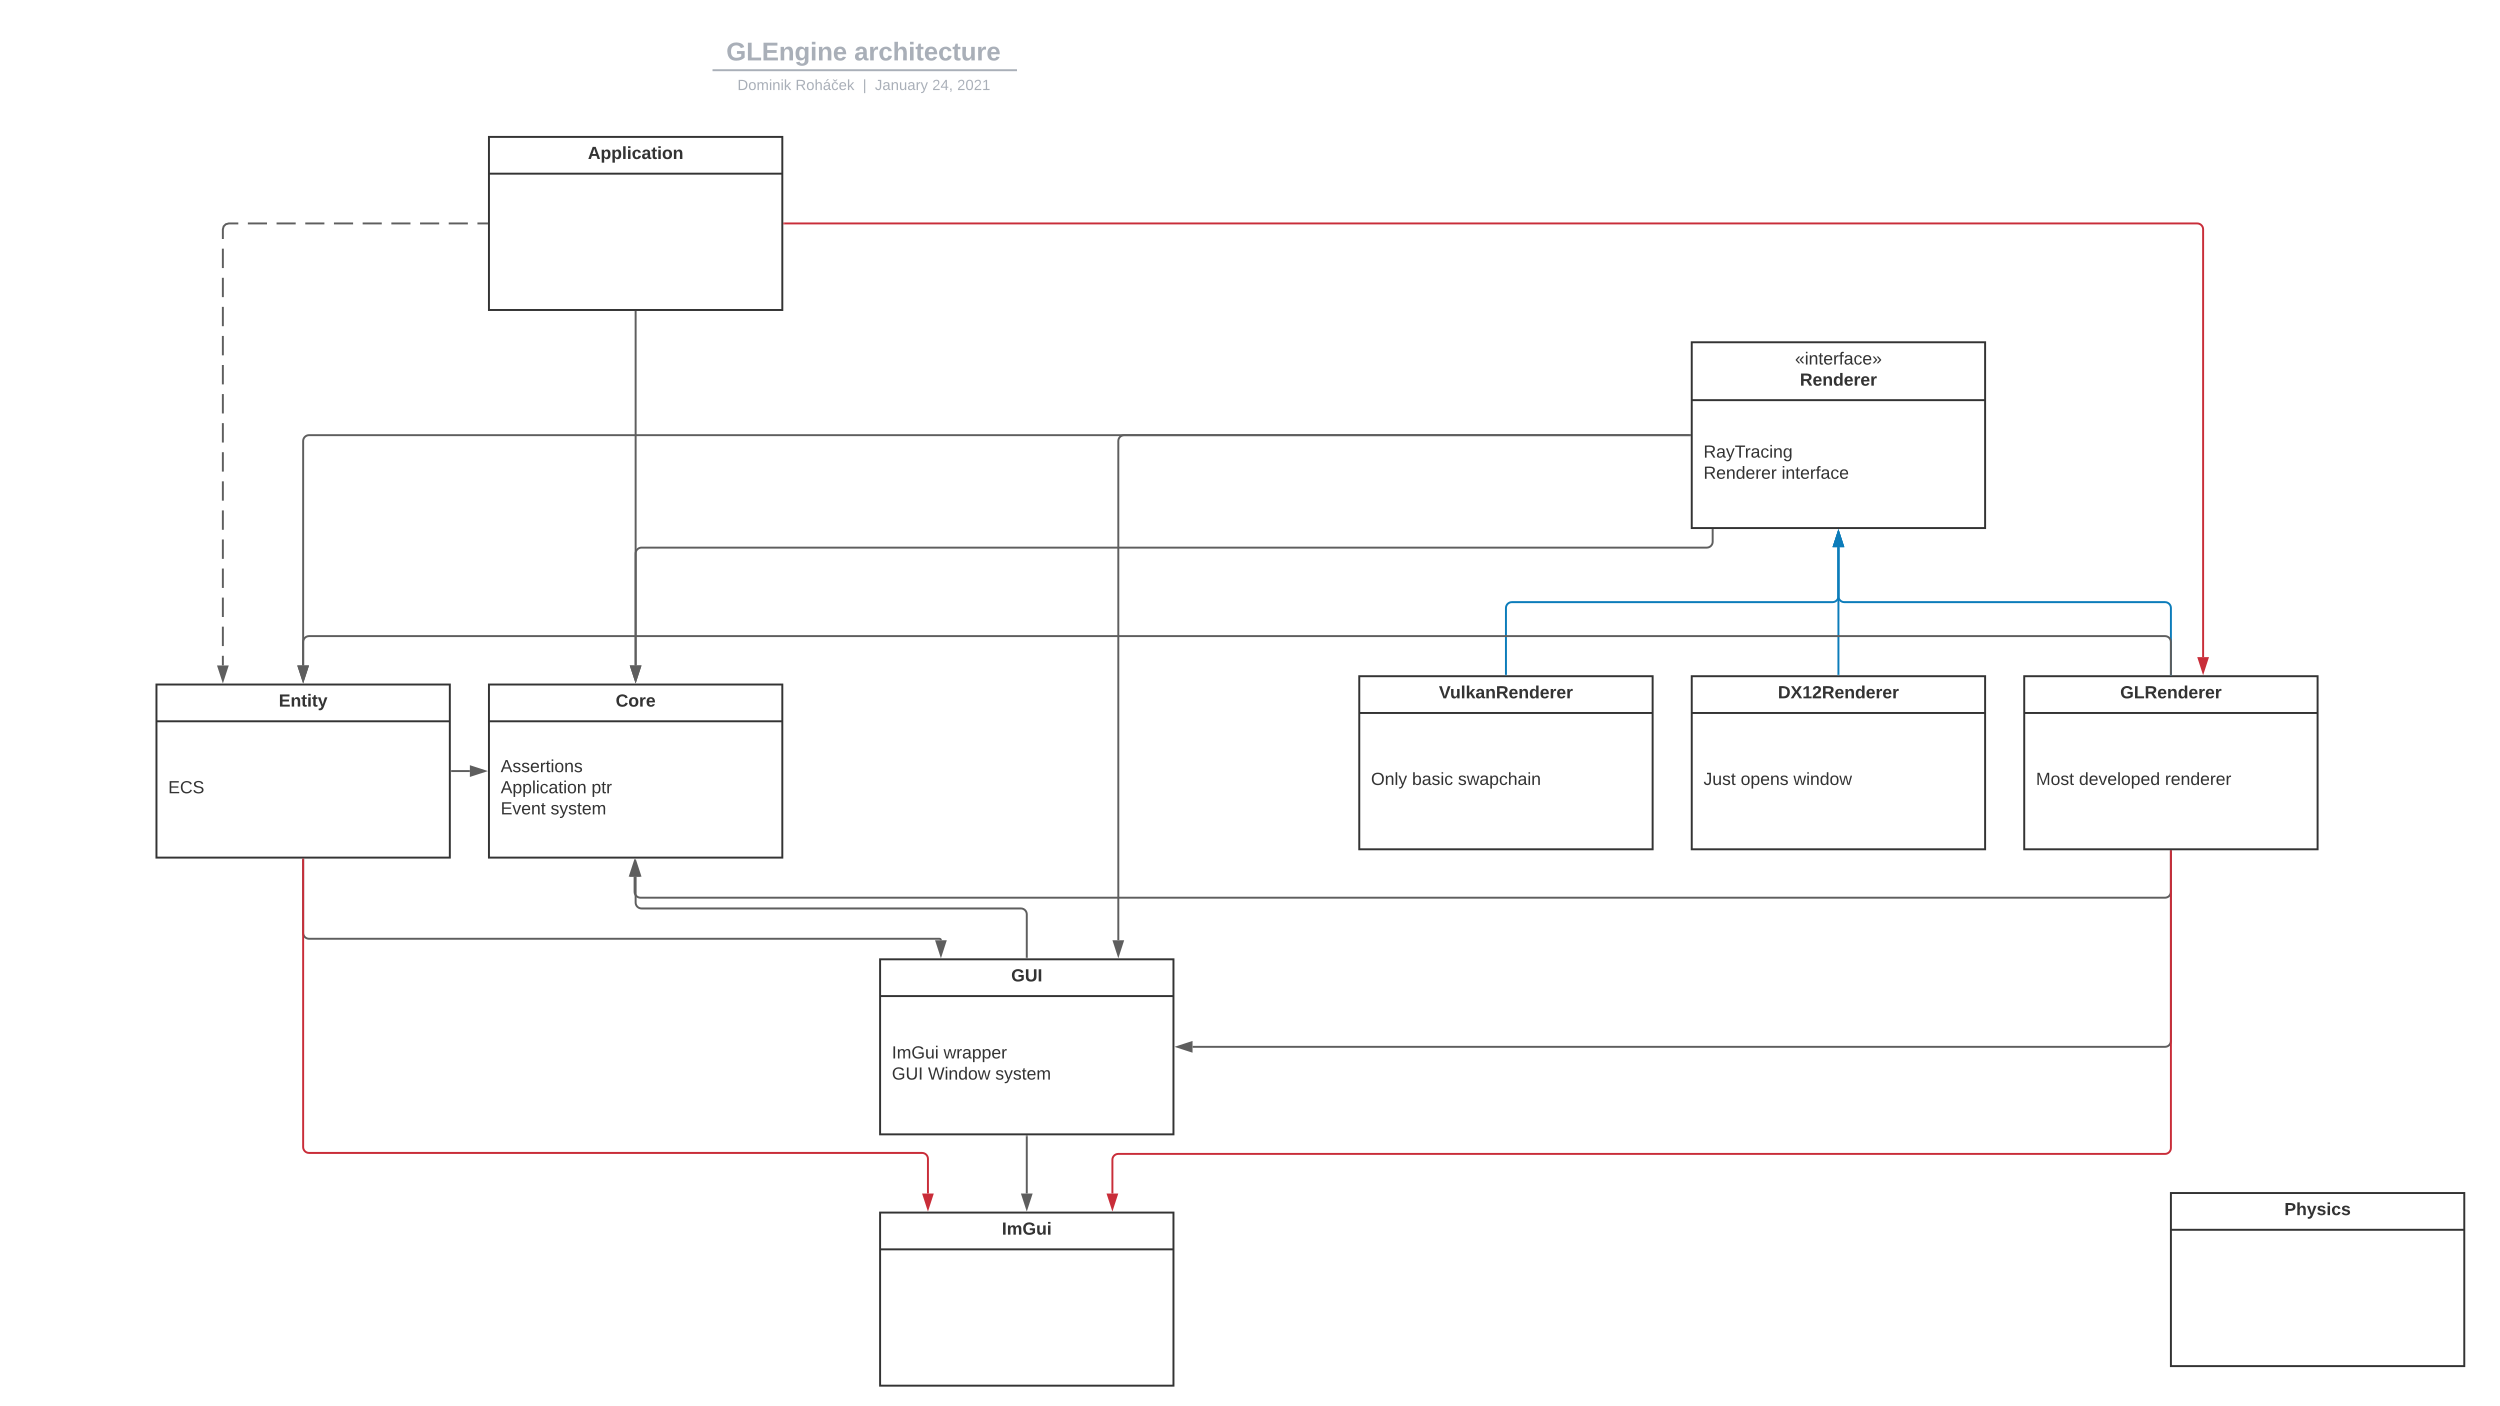 <svg xmlns="http://www.w3.org/2000/svg" xmlns:xlink="http://www.w3.org/1999/xlink" xmlns:lucid="lucid" width="2556.53" height="1438"><g transform="translate(0 0)" lucid:page-tab-id="evv9sc_P~J_W"><path d="M0 0h2556.53v1438H0z" fill="#fff"/><path d="M1730 350h300v190h-300z" stroke="#333" stroke-width="2" fill="#fff"/><path d="M1730 409.2h300" stroke="#333" stroke-width="2" fill="none"/><use xlink:href="#a" transform="matrix(1,0,0,1,1738,358) translate(97.55 14.8)"/><use xlink:href="#b" transform="matrix(1,0,0,1,1738,358) translate(102.575 36.4)"/><use xlink:href="#c" transform="matrix(1,0,0,1,1742,417.2) translate(0 50.8)"/><use xlink:href="#d" transform="matrix(1,0,0,1,1742,417.2) translate(0 72.4)"/><use xlink:href="#e" transform="matrix(1,0,0,1,1742,417.2) translate(79.85 72.4)"/><path d="M500 140h300v177H500z" stroke="#333" stroke-width="2" fill="#fff"/><path d="M500 177.6h300" stroke="#333" stroke-width="2" fill="none"/><use xlink:href="#f" transform="matrix(1,0,0,1,508,148) translate(93.15 14.6)"/><path d="M453.15 40c0-4.42 3.58-8 8-8h836.75c4.4 0 8 3.58 8 8v25.16c0 4.4-3.6 8-8 8H461.15c-4.42 0-8-3.6-8-8z" stroke="#000" stroke-opacity="0" stroke-width="2" fill="#fff" fill-opacity="0"/><use xlink:href="#g" transform="matrix(1,0,0,1,457.147,36) translate(285.521 25.783)"/><use xlink:href="#h" transform="matrix(1,0,0,1,457.147,36) translate(416.341 25.783)"/><path d="M729.63 71.8H1039M729.65 71.8h-1.02M1038.96 71.8h1.03" stroke="#a9afb8" stroke-width="2" fill="none"/><path d="M453.15 81.16c0-4.42 3.58-8 8-8h837.7c4.42 0 8 3.58 8 8V84c0 4.42-3.58 8-8 8h-837.7c-4.42 0-8-3.58-8-8z" stroke="#000" stroke-opacity="0" stroke-width="2" fill="#fff" fill-opacity="0"/><use xlink:href="#i" transform="matrix(1,0,0,1,457.147,77.155) translate(296.993 14.917)"/><use xlink:href="#j" transform="matrix(1,0,0,1,457.147,77.155) translate(356.308 14.917)"/><use xlink:href="#k" transform="matrix(1,0,0,1,457.147,77.155) translate(425.099 14.917)"/><use xlink:href="#l" transform="matrix(1,0,0,1,457.147,77.155) translate(437.549 14.917)"/><use xlink:href="#m" transform="matrix(1,0,0,1,457.147,77.155) translate(496.142 14.917)"/><use xlink:href="#n" transform="matrix(1,0,0,1,457.147,77.155) translate(521.636 14.917)"/><path d="M2070 691.5h300v177h-300z" stroke="#333" stroke-width="2" fill="#fff"/><path d="M2070 729.1h300" stroke="#333" stroke-width="2" fill="none"/><use xlink:href="#o" transform="matrix(1,0,0,1,2078,699.5) translate(90.1 14.6)"/><use xlink:href="#p" transform="matrix(1,0,0,1,2082,737.1) translate(0 65.6)"/><use xlink:href="#q" transform="matrix(1,0,0,1,2082,737.1) translate(43.95 65.6)"/><use xlink:href="#r" transform="matrix(1,0,0,1,2082,737.1) translate(131.9 65.6)"/><path d="M1730 691.5h300v177h-300z" stroke="#333" stroke-width="2" fill="#fff"/><path d="M1730 729.1h300" stroke="#333" stroke-width="2" fill="none"/><use xlink:href="#s" transform="matrix(1,0,0,1,1738,699.5) translate(80.1 14.6)"/><use xlink:href="#t" transform="matrix(1,0,0,1,1742,737.1) translate(0 65.6)"/><use xlink:href="#u" transform="matrix(1,0,0,1,1742,737.1) translate(38 65.6)"/><use xlink:href="#v" transform="matrix(1,0,0,1,1742,737.1) translate(92 65.6)"/><path d="M1390 691.5h300v177h-300z" stroke="#333" stroke-width="2" fill="#fff"/><path d="M1390 729.1h300" stroke="#333" stroke-width="2" fill="none"/><use xlink:href="#w" transform="matrix(1,0,0,1,1398,699.5) translate(73.45 14.6)"/><use xlink:href="#x" transform="matrix(1,0,0,1,1402,737.1) translate(0 65.6)"/><use xlink:href="#y" transform="matrix(1,0,0,1,1402,737.1) translate(41.95 65.6)"/><use xlink:href="#z" transform="matrix(1,0,0,1,1402,737.1) translate(88.9 65.6)"/><path d="M1540 689.5v-67.75c0-3.3 2.7-6 6-6h328c3.3 0 6-2.7 6-6V559.5" stroke="#0c7cba" stroke-width="2" fill="none"/><path d="M1541 690.5h-2v-1.03h2z" fill="#0c7cba"/><path d="M1880 544.24l4.64 14.26h-9.28z" stroke="#0c7cba" stroke-width="2" fill="#0c7cba"/><path d="M1880 689.5v-130" stroke="#0c7cba" stroke-width="2" fill="none"/><path d="M1881 690.5h-2v-1.03h2z" fill="#0c7cba"/><path d="M1880 544.24l4.64 14.26h-9.28z" stroke="#0c7cba" stroke-width="2" fill="#0c7cba"/><path d="M2220 689.5v-67.75c0-3.3-2.7-6-6-6h-328c-3.3 0-6-2.7-6-6V559.5" stroke="#0c7cba" stroke-width="2" fill="none"/><path d="M2221 690.5h-2v-1.03h2z" fill="#0c7cba"/><path d="M1880 544.24l4.64 14.26h-9.28z" stroke="#0c7cba" stroke-width="2" fill="#0c7cba"/><path d="M500 700h300v177H500z" stroke="#333" stroke-width="2" fill="#fff"/><path d="M500 737.6h300" stroke="#333" stroke-width="2" fill="none"/><use xlink:href="#A" transform="matrix(1,0,0,1,508,708) translate(121.55 14.6)"/><use xlink:href="#B" transform="matrix(1,0,0,1,512,745.6) translate(0 44)"/><use xlink:href="#C" transform="matrix(1,0,0,1,512,745.6) translate(0 65.6)"/><use xlink:href="#D" transform="matrix(1,0,0,1,512,745.6) translate(92.85 65.6)"/><use xlink:href="#E" transform="matrix(1,0,0,1,512,745.6) translate(0 87.2)"/><use xlink:href="#F" transform="matrix(1,0,0,1,512,745.6) translate(51 87.2)"/><path d="M650 319v361.5" stroke="#5e5e5e" stroke-width="2" fill="none"/><path d="M651 319.03h-2V318h2z" fill="#5e5e5e"/><path d="M650 695.76l-4.64-14.26h9.28z" stroke="#5e5e5e" stroke-width="2" fill="#5e5e5e"/><path d="M160 700h300v177H160z" stroke="#333" stroke-width="2" fill="#fff"/><path d="M160 737.6h300" stroke="#333" stroke-width="2" fill="none"/><use xlink:href="#G" transform="matrix(1,0,0,1,168,708) translate(117.075 14.6)"/><use xlink:href="#H" transform="matrix(1,0,0,1,172,745.6) translate(0 65.6)"/><path d="M462 788.5h18.5" stroke="#5e5e5e" stroke-width="2" fill="none"/><path d="M462.03 789.5H461v-2h1.03z" fill="#5e5e5e"/><path d="M495.76 788.5l-14.26 4.64v-9.28z" stroke="#5e5e5e" stroke-width="2" fill="#5e5e5e"/><path d="M900 981h300v179H900z" stroke="#333" stroke-width="2" fill="#fff"/><path d="M900 1018.6h300" stroke="#333" stroke-width="2" fill="none"/><use xlink:href="#I" transform="matrix(1,0,0,1,908,989) translate(126.025 14.6)"/><use xlink:href="#J" transform="matrix(1,0,0,1,912,1026.6) translate(0 55.8)"/><use xlink:href="#K" transform="matrix(1,0,0,1,912,1026.6) translate(52.9 55.8)"/><use xlink:href="#L" transform="matrix(1,0,0,1,912,1026.6) translate(0 77.4)"/><use xlink:href="#M" transform="matrix(1,0,0,1,912,1026.6) translate(36.95 77.4)"/><use xlink:href="#F" transform="matrix(1,0,0,1,912,1026.6) translate(105.8 77.4)"/><path d="M310 879v75c0 3.3 2.7 6 6 6h644.7c.83 0 1.5.67 1.5 1.5" stroke="#5e5e5e" stroke-width="2" fill="none"/><path d="M311 879.03h-2V878h2z" fill="#5e5e5e"/><path d="M962.2 976.76l-4.64-14.26h9.27z" stroke="#5e5e5e" stroke-width="2" fill="#5e5e5e"/><path d="M1050 979v-44c0-3.3-2.7-6-6-6H656c-3.3 0-6-2.7-6-6v-26.5" stroke="#5e5e5e" stroke-width="2" fill="none"/><path d="M1051 980h-2v-1.03h2z" fill="#5e5e5e"/><path d="M650 881.24l4.64 14.26h-9.28z" stroke="#5e5e5e" stroke-width="2" fill="#5e5e5e"/><path d="M900 1240h300v177H900z" stroke="#333" stroke-width="2" fill="#fff"/><path d="M900 1277.6h300" stroke="#333" stroke-width="2" fill="none"/><use xlink:href="#N" transform="matrix(1,0,0,1,908,1248) translate(116.525 14.6)"/><path d="M2220 870.5v194c0 3.3-2.7 6-6 6h-994.5" stroke="#5e5e5e" stroke-width="2" fill="none"/><path d="M2221 870.53h-2v-1.03h2z" fill="#5e5e5e"/><path d="M1204.24 1070.5l14.26-4.64v9.28z" stroke="#5e5e5e" stroke-width="2" fill="#5e5e5e"/><path d="M2220 870.5V912c0 3.3-2.7 6-6 6H654.94c-3.3 0-6-2.7-6-6v-15.5" stroke="#5e5e5e" stroke-width="2" fill="none"/><path d="M2221 870.53h-2v-1.03h2z" fill="#5e5e5e"/><path d="M648.94 881.24l4.63 14.26h-9.27z" stroke="#5e5e5e" stroke-width="2" fill="#5e5e5e"/><path d="M2220 689.5v-33c0-3.3-2.7-6-6-6H316c-3.3 0-6 2.7-6 6v24" stroke="#5e5e5e" stroke-width="2" fill="none"/><path d="M2221 690.5h-2v-1.03h2z" fill="#5e5e5e"/><path d="M310 695.76l-4.64-14.26h9.28z" stroke="#5e5e5e" stroke-width="2" fill="#5e5e5e"/><path d="M2220 870.5V1174c0 3.3-2.7 6-6 6H1143.55c-3.32 0-6 2.7-6 6v34.5" stroke="#c92d39" stroke-width="2" fill="none"/><path d="M2221 870.53h-2v-1.03h2z" fill="#c92d39"/><path d="M1137.55 1235.76l-4.64-14.26h9.28z" stroke="#c92d39" stroke-width="2" fill="#c92d39"/><path d="M1050 1162v58.5" stroke="#5e5e5e" stroke-width="2" fill="none"/><path d="M1051 1162.03h-2V1161h2z" fill="#5e5e5e"/><path d="M1050 1235.76l-4.64-14.26h9.28z" stroke="#5e5e5e" stroke-width="2" fill="#5e5e5e"/><path d="M310 879v294c0 3.3 2.7 6 6 6h626.93c3.3 0 6 2.7 6 6v35.5" stroke="#c92d39" stroke-width="2" fill="none"/><path d="M311 879.03h-2V878h2z" fill="#c92d39"/><path d="M948.93 1235.76l-4.64-14.26h9.26z" stroke="#c92d39" stroke-width="2" fill="#c92d39"/><path d="M802 228.5h1444.93c3.32 0 6 2.7 6 6V672" stroke="#c92d39" stroke-width="2" fill="none"/><path d="M802.03 229.5H801v-2h1.03z" fill="#c92d39"/><path d="M2252.93 687.26L2248.3 673h9.27z" stroke="#c92d39" stroke-width="2" fill="#c92d39"/><path d="M2220 1220h300v177h-300z" stroke="#333" stroke-width="2" fill="#fff"/><path d="M2220 1257.6h300" stroke="#333" stroke-width="2" fill="none"/><g><use xlink:href="#O" transform="matrix(1,0,0,1,2228,1228) translate(108.025 14.6)"/></g><path d="M1728 445h-578.4c-3.3 0-6 2.7-6 6v510.5" stroke="#5e5e5e" stroke-width="2" fill="none"/><path d="M1729 446h-1.03v-2h1.03z" fill="#5e5e5e"/><path d="M1143.6 976.76l-4.64-14.26h9.27z" stroke="#5e5e5e" stroke-width="2" fill="#5e5e5e"/><path d="M1751.4 542v12c0 3.3-2.7 6-6 6H656c-3.3 0-6 2.7-6 6v114.5" stroke="#5e5e5e" stroke-width="2" fill="none"/><path d="M1752.4 542.03h-2V541h2z" fill="#5e5e5e"/><path d="M650 695.76l-4.64-14.26h9.28z" stroke="#5e5e5e" stroke-width="2" fill="#5e5e5e"/><path d="M1728 445H316c-3.3 0-6 2.7-6 6v229.5" stroke="#5e5e5e" stroke-width="2" fill="none"/><path d="M1729 446h-1.03v-2h1.03z" fill="#5e5e5e"/><path d="M310 695.76l-4.64-14.26h9.28z" stroke="#5e5e5e" stroke-width="2" fill="#5e5e5e"/><path d="M498 228.5h-9.78m-9.78 0h-19.56m-9.78 0h-19.56m-9.8 0H400.2m-9.8 0h-19.55m-9.78 0H341.5m-9.77 0h-19.56m-9.78 0h-19.57m-9.78 0h-19.57m-9.78 0h-9.78l-3.03.82-2.16 2.15-.82 3.03v9.9m0 9.92v19.82m0 9.92v19.82m0 9.9v19.83m0 9.92v19.82m0 9.9v19.84m0 9.9v19.83m0 9.92v19.82m0 9.9v19.84m0 9.9v19.83m0 9.92v19.82m0 9.9v19.84m0 9.9v19.83m0 9.92v19.82m0 9.9v19.84m0 9.9v9.92" stroke="#5e5e5e" stroke-width="2" fill="none"/><path d="M499 229.5h-1.03v-2H499z" fill="#5e5e5e"/><path d="M227.92 695.76l-4.63-14.26h9.26z" stroke="#5e5e5e" stroke-width="2" fill="#5e5e5e"/><defs><path fill="#333" d="M156-25L96-89v-11l60-65h29v5l-59 66 60 64v5h-30zm-82 0L15-89v-11l59-65h29v5L44-94l59 64v5H74" id="P"/><path fill="#333" d="M24-231v-30h32v30H24zM24 0v-190h32V0H24" id="Q"/><path fill="#333" d="M117-194c89-4 53 116 60 194h-32v-121c0-31-8-49-39-48C34-167 62-67 57 0H25l-1-190h30c1 10-1 24 2 32 11-22 29-35 61-36" id="R"/><path fill="#333" d="M59-47c-2 24 18 29 38 22v24C64 9 27 4 27-40v-127H5v-23h24l9-43h21v43h35v23H59v120" id="S"/><path fill="#333" d="M100-194c63 0 86 42 84 106H49c0 40 14 67 53 68 26 1 43-12 49-29l28 8c-11 28-37 45-77 45C44 4 14-33 15-96c1-61 26-98 85-98zm52 81c6-60-76-77-97-28-3 7-6 17-6 28h103" id="T"/><path fill="#333" d="M114-163C36-179 61-72 57 0H25l-1-190h30c1 12-1 29 2 39 6-27 23-49 58-41v29" id="U"/><path fill="#333" d="M101-234c-31-9-42 10-38 44h38v23H63V0H32v-167H5v-23h27c-7-52 17-82 69-68v24" id="V"/><path fill="#333" d="M141-36C126-15 110 5 73 4 37 3 15-17 15-53c-1-64 63-63 125-63 3-35-9-54-41-54-24 1-41 7-42 31l-33-3c5-37 33-52 76-52 45 0 72 20 72 64v82c-1 20 7 32 28 27v20c-31 9-61-2-59-35zM48-53c0 20 12 33 32 33 41-3 63-29 60-74-43 2-92-5-92 41" id="W"/><path fill="#333" d="M96-169c-40 0-48 33-48 73s9 75 48 75c24 0 41-14 43-38l32 2c-6 37-31 61-74 61-59 0-76-41-82-99-10-93 101-131 147-64 4 7 5 14 7 22l-32 3c-4-21-16-35-41-35" id="X"/><path fill="#333" d="M126-25H97v-5l59-64-59-66v-5h29l60 65v11zm-82 0H15v-5l59-64-59-66v-5h29l59 65v11" id="Y"/><g id="a"><use transform="matrix(0.05,0,0,0.05,0,0)" xlink:href="#P"/><use transform="matrix(0.05,0,0,0.05,10,0)" xlink:href="#Q"/><use transform="matrix(0.05,0,0,0.05,13.95,0)" xlink:href="#R"/><use transform="matrix(0.05,0,0,0.05,23.95,0)" xlink:href="#S"/><use transform="matrix(0.05,0,0,0.05,28.95,0)" xlink:href="#T"/><use transform="matrix(0.05,0,0,0.05,38.95,0)" xlink:href="#U"/><use transform="matrix(0.05,0,0,0.05,44.9,0)" xlink:href="#V"/><use transform="matrix(0.05,0,0,0.05,49.9,0)" xlink:href="#W"/><use transform="matrix(0.05,0,0,0.05,59.9,0)" xlink:href="#X"/><use transform="matrix(0.05,0,0,0.05,68.9,0)" xlink:href="#T"/><use transform="matrix(0.05,0,0,0.05,78.9,0)" xlink:href="#Y"/></g><path fill="#333" d="M240-174c0 40-23 61-54 70L253 0h-59l-57-94H76V0H24v-248c93 4 217-23 216 74zM76-134c48-2 112 12 112-38 0-48-66-32-112-35v73" id="Z"/><path fill="#333" d="M185-48c-13 30-37 53-82 52C43 2 14-33 14-96s30-98 90-98c62 0 83 45 84 108H66c0 31 8 55 39 56 18 0 30-7 34-22zm-45-69c5-46-57-63-70-21-2 6-4 13-4 21h74" id="aa"/><path fill="#333" d="M135-194c87-1 58 113 63 194h-50c-7-57 23-157-34-157-59 0-34 97-39 157H25l-1-190h47c2 12-1 28 3 38 12-26 28-41 61-42" id="ab"/><path fill="#333" d="M88-194c31-1 46 15 58 34l-1-101h50l1 261h-48c-2-10 0-23-3-31C134-8 116 4 84 4 32 4 16-41 15-95c0-56 19-97 73-99zm17 164c33 0 40-30 41-66 1-37-9-64-41-64s-38 30-39 65c0 43 13 65 39 65" id="ac"/><path fill="#333" d="M135-150c-39-12-60 13-60 57V0H25l-1-190h47c2 13-1 29 3 40 6-28 27-53 61-41v41" id="ad"/><g id="b"><use transform="matrix(0.05,0,0,0.05,0,0)" xlink:href="#Z"/><use transform="matrix(0.05,0,0,0.05,12.95,0)" xlink:href="#aa"/><use transform="matrix(0.05,0,0,0.05,22.95,0)" xlink:href="#ab"/><use transform="matrix(0.05,0,0,0.05,33.9,0)" xlink:href="#ac"/><use transform="matrix(0.05,0,0,0.05,44.85,0)" xlink:href="#aa"/><use transform="matrix(0.05,0,0,0.05,54.85,0)" xlink:href="#ad"/><use transform="matrix(0.05,0,0,0.05,61.85,0)" xlink:href="#aa"/><use transform="matrix(0.05,0,0,0.05,71.85,0)" xlink:href="#ad"/></g><path fill="#333" d="M233-177c-1 41-23 64-60 70L243 0h-38l-65-103H63V0H30v-248c88 3 205-21 203 71zM63-129c60-2 137 13 137-47 0-61-80-42-137-45v92" id="ae"/><path fill="#333" d="M179-190L93 31C79 59 56 82 12 73V49c39 6 53-20 64-50L1-190h34L92-34l54-156h33" id="af"/><path fill="#333" d="M127-220V0H93v-220H8v-28h204v28h-85" id="ag"/><path fill="#333" d="M177-190C167-65 218 103 67 71c-23-6-38-20-44-43l32-5c15 47 100 32 89-28v-30C133-14 115 1 83 1 29 1 15-40 15-95c0-56 16-97 71-98 29-1 48 16 59 35 1-10 0-23 2-32h30zM94-22c36 0 50-32 50-73 0-42-14-75-50-75-39 0-46 34-46 75s6 73 46 73" id="ah"/><g id="c"><use transform="matrix(0.05,0,0,0.05,0,0)" xlink:href="#ae"/><use transform="matrix(0.05,0,0,0.05,12.95,0)" xlink:href="#W"/><use transform="matrix(0.05,0,0,0.05,22.95,0)" xlink:href="#af"/><use transform="matrix(0.05,0,0,0.05,31.95,0)" xlink:href="#ag"/><use transform="matrix(0.05,0,0,0.05,42.25,0)" xlink:href="#U"/><use transform="matrix(0.05,0,0,0.05,48.2,0)" xlink:href="#W"/><use transform="matrix(0.05,0,0,0.05,58.2,0)" xlink:href="#X"/><use transform="matrix(0.05,0,0,0.05,67.2,0)" xlink:href="#Q"/><use transform="matrix(0.05,0,0,0.05,71.15,0)" xlink:href="#R"/><use transform="matrix(0.05,0,0,0.05,81.15,0)" xlink:href="#ah"/></g><path fill="#333" d="M85-194c31 0 48 13 60 33l-1-100h32l1 261h-30c-2-10 0-23-3-31C134-8 116 4 85 4 32 4 16-35 15-94c0-66 23-100 70-100zm9 24c-40 0-46 34-46 75 0 40 6 74 45 74 42 0 51-32 51-76 0-42-9-74-50-73" id="ai"/><g id="d"><use transform="matrix(0.05,0,0,0.05,0,0)" xlink:href="#ae"/><use transform="matrix(0.05,0,0,0.05,12.95,0)" xlink:href="#T"/><use transform="matrix(0.05,0,0,0.05,22.95,0)" xlink:href="#R"/><use transform="matrix(0.05,0,0,0.05,32.95,0)" xlink:href="#ai"/><use transform="matrix(0.05,0,0,0.05,42.95,0)" xlink:href="#T"/><use transform="matrix(0.05,0,0,0.05,52.95,0)" xlink:href="#U"/><use transform="matrix(0.05,0,0,0.05,58.9,0)" xlink:href="#T"/><use transform="matrix(0.05,0,0,0.05,68.9,0)" xlink:href="#U"/></g><g id="e"><use transform="matrix(0.05,0,0,0.05,0,0)" xlink:href="#Q"/><use transform="matrix(0.05,0,0,0.05,3.95,0)" xlink:href="#R"/><use transform="matrix(0.05,0,0,0.05,13.95,0)" xlink:href="#S"/><use transform="matrix(0.05,0,0,0.05,18.95,0)" xlink:href="#T"/><use transform="matrix(0.05,0,0,0.05,28.95,0)" xlink:href="#U"/><use transform="matrix(0.05,0,0,0.05,34.9,0)" xlink:href="#V"/><use transform="matrix(0.05,0,0,0.05,39.9,0)" xlink:href="#W"/><use transform="matrix(0.05,0,0,0.05,49.9,0)" xlink:href="#X"/><use transform="matrix(0.05,0,0,0.05,58.9,0)" xlink:href="#T"/></g><path fill="#333" d="M199 0l-22-63H83L61 0H9l90-248h61L250 0h-51zm-33-102l-36-108c-10 38-24 72-36 108h72" id="aj"/><path fill="#333" d="M135-194c53 0 70 44 70 98 0 56-19 98-73 100-31 1-45-17-59-34 3 33 2 69 2 105H25l-1-265h48c2 10 0 23 3 31 11-24 29-35 60-35zM114-30c33 0 39-31 40-66 0-38-9-64-40-64-56 0-55 130 0 130" id="ak"/><path fill="#333" d="M25 0v-261h50V0H25" id="al"/><path fill="#333" d="M25-224v-37h50v37H25zM25 0v-190h50V0H25" id="am"/><path fill="#333" d="M190-63c-7 42-38 67-86 67-59 0-84-38-90-98-12-110 154-137 174-36l-49 2c-2-19-15-32-35-32-30 0-35 28-38 64-6 74 65 87 74 30" id="an"/><path fill="#333" d="M133-34C117-15 103 5 69 4 32 3 11-16 11-54c-1-60 55-63 116-61 1-26-3-47-28-47-18 1-26 9-28 27l-52-2c7-38 36-58 82-57s74 22 75 68l1 82c-1 14 12 18 25 15v27c-30 8-71 5-69-32zm-48 3c29 0 43-24 42-57-32 0-66-3-65 30 0 17 8 27 23 27" id="ao"/><path fill="#333" d="M115-3C79 11 28 4 28-45v-112H4v-33h27l15-45h31v45h36v33H77v99c-1 23 16 31 38 25v30" id="ap"/><path fill="#333" d="M110-194c64 0 96 36 96 99 0 64-35 99-97 99-61 0-95-36-95-99 0-62 34-99 96-99zm-1 164c35 0 45-28 45-65 0-40-10-65-43-65-34 0-45 26-45 65 0 36 10 65 43 65" id="aq"/><g id="f"><use transform="matrix(0.05,0,0,0.05,0,0)" xlink:href="#aj"/><use transform="matrix(0.05,0,0,0.05,12.95,0)" xlink:href="#ak"/><use transform="matrix(0.05,0,0,0.05,23.9,0)" xlink:href="#ak"/><use transform="matrix(0.05,0,0,0.05,34.85,0)" xlink:href="#al"/><use transform="matrix(0.05,0,0,0.05,39.85,0)" xlink:href="#am"/><use transform="matrix(0.05,0,0,0.05,44.85,0)" xlink:href="#an"/><use transform="matrix(0.05,0,0,0.05,54.85,0)" xlink:href="#ao"/><use transform="matrix(0.05,0,0,0.05,64.85,0)" xlink:href="#ap"/><use transform="matrix(0.05,0,0,0.05,70.8,0)" xlink:href="#am"/><use transform="matrix(0.05,0,0,0.05,75.8,0)" xlink:href="#aq"/><use transform="matrix(0.05,0,0,0.05,86.75,0)" xlink:href="#ab"/></g><path fill="#a9afb8" d="M67-125c0 54 23 88 75 88 28 0 53-7 68-21v-34h-60v-39h108v91C232-14 192 4 140 4 58 4 20-42 15-125 8-236 126-280 215-234c19 10 29 26 37 47l-47 15c-11-23-29-39-63-39-53 1-75 33-75 86" id="ar"/><path fill="#a9afb8" d="M24 0v-248h52v208h133V0H24" id="as"/><path fill="#a9afb8" d="M24 0v-248h195v40H76v63h132v40H76v65h150V0H24" id="at"/><path fill="#a9afb8" d="M135-194c87-1 58 113 63 194h-50c-7-57 23-157-34-157-59 0-34 97-39 157H25l-1-190h47c2 12-1 28 3 38 12-26 28-41 61-42" id="au"/><path fill="#a9afb8" d="M195-6C206 82 75 100 31 46c-4-6-6-13-8-21l49-6c3 16 16 24 34 25 40 0 42-37 40-79-11 22-30 35-61 35-53 0-70-43-70-97 0-56 18-96 73-97 30 0 46 14 59 34l2-30h47zm-90-29c32 0 41-27 41-63 0-35-9-62-40-62-32 0-39 29-40 63 0 36 9 62 39 62" id="av"/><path fill="#a9afb8" d="M25-224v-37h50v37H25zM25 0v-190h50V0H25" id="aw"/><path fill="#a9afb8" d="M185-48c-13 30-37 53-82 52C43 2 14-33 14-96s30-98 90-98c62 0 83 45 84 108H66c0 31 8 55 39 56 18 0 30-7 34-22zm-45-69c5-46-57-63-70-21-2 6-4 13-4 21h74" id="ax"/><g id="g"><use transform="matrix(0.073,0,0,0.073,0,0)" xlink:href="#ar"/><use transform="matrix(0.073,0,0,0.073,20.395,0)" xlink:href="#as"/><use transform="matrix(0.073,0,0,0.073,36.347,0)" xlink:href="#at"/><use transform="matrix(0.073,0,0,0.073,53.828,0)" xlink:href="#au"/><use transform="matrix(0.073,0,0,0.073,69.78,0)" xlink:href="#av"/><use transform="matrix(0.073,0,0,0.073,85.732,0)" xlink:href="#aw"/><use transform="matrix(0.073,0,0,0.073,93.016,0)" xlink:href="#au"/><use transform="matrix(0.073,0,0,0.073,108.968,0)" xlink:href="#ax"/></g><path fill="#a9afb8" d="M133-34C117-15 103 5 69 4 32 3 11-16 11-54c-1-60 55-63 116-61 1-26-3-47-28-47-18 1-26 9-28 27l-52-2c7-38 36-58 82-57s74 22 75 68l1 82c-1 14 12 18 25 15v27c-30 8-71 5-69-32zm-48 3c29 0 43-24 42-57-32 0-66-3-65 30 0 17 8 27 23 27" id="ay"/><path fill="#a9afb8" d="M135-150c-39-12-60 13-60 57V0H25l-1-190h47c2 13-1 29 3 40 6-28 27-53 61-41v41" id="az"/><path fill="#a9afb8" d="M190-63c-7 42-38 67-86 67-59 0-84-38-90-98-12-110 154-137 174-36l-49 2c-2-19-15-32-35-32-30 0-35 28-38 64-6 74 65 87 74 30" id="aA"/><path fill="#a9afb8" d="M114-157C55-157 80-60 75 0H25v-261h50l-1 109c12-26 28-41 61-42 86-1 58 113 63 194h-50c-7-57 23-157-34-157" id="aB"/><path fill="#a9afb8" d="M115-3C79 11 28 4 28-45v-112H4v-33h27l15-45h31v45h36v33H77v99c-1 23 16 31 38 25v30" id="aC"/><path fill="#a9afb8" d="M85 4C-2 5 27-109 22-190h50c7 57-23 150 33 157 60-5 35-97 40-157h50l1 190h-47c-2-12 1-28-3-38-12 25-28 42-61 42" id="aD"/><g id="h"><use transform="matrix(0.073,0,0,0.073,0,0)" xlink:href="#ay"/><use transform="matrix(0.073,0,0,0.073,14.568,0)" xlink:href="#az"/><use transform="matrix(0.073,0,0,0.073,24.765,0)" xlink:href="#aA"/><use transform="matrix(0.073,0,0,0.073,39.333,0)" xlink:href="#aB"/><use transform="matrix(0.073,0,0,0.073,55.285,0)" xlink:href="#aw"/><use transform="matrix(0.073,0,0,0.073,62.569,0)" xlink:href="#aC"/><use transform="matrix(0.073,0,0,0.073,71.237,0)" xlink:href="#ax"/><use transform="matrix(0.073,0,0,0.073,85.805,0)" xlink:href="#aA"/><use transform="matrix(0.073,0,0,0.073,100.373,0)" xlink:href="#aC"/><use transform="matrix(0.073,0,0,0.073,109.041,0)" xlink:href="#aD"/><use transform="matrix(0.073,0,0,0.073,124.993,0)" xlink:href="#az"/><use transform="matrix(0.073,0,0,0.073,135.19,0)" xlink:href="#ax"/></g><path fill="#a9afb8" d="M30-248c118-7 216 8 213 122C240-48 200 0 122 0H30v-248zM63-27c89 8 146-16 146-99s-60-101-146-95v194" id="aE"/><path fill="#a9afb8" d="M100-194c62-1 85 37 85 99 1 63-27 99-86 99S16-35 15-95c0-66 28-99 85-99zM99-20c44 1 53-31 53-75 0-43-8-75-51-75s-53 32-53 75 10 74 51 75" id="aF"/><path fill="#a9afb8" d="M210-169c-67 3-38 105-44 169h-31v-121c0-29-5-50-35-48C34-165 62-65 56 0H25l-1-190h30c1 10-1 24 2 32 10-44 99-50 107 0 11-21 27-35 58-36 85-2 47 119 55 194h-31v-121c0-29-5-49-35-48" id="aG"/><path fill="#a9afb8" d="M24-231v-30h32v30H24zM24 0v-190h32V0H24" id="aH"/><path fill="#a9afb8" d="M117-194c89-4 53 116 60 194h-32v-121c0-31-8-49-39-48C34-167 62-67 57 0H25l-1-190h30c1 10-1 24 2 32 11-22 29-35 61-36" id="aI"/><path fill="#a9afb8" d="M143 0L79-87 56-68V0H24v-261h32v163l83-92h37l-77 82L181 0h-38" id="aJ"/><g id="i"><use transform="matrix(0.042,0,0,0.042,0,0)" xlink:href="#aE"/><use transform="matrix(0.042,0,0,0.042,11.005,0)" xlink:href="#aF"/><use transform="matrix(0.042,0,0,0.042,19.503,0)" xlink:href="#aG"/><use transform="matrix(0.042,0,0,0.042,32.207,0)" xlink:href="#aH"/><use transform="matrix(0.042,0,0,0.042,35.564,0)" xlink:href="#aI"/><use transform="matrix(0.042,0,0,0.042,44.062,0)" xlink:href="#aH"/><use transform="matrix(0.042,0,0,0.042,47.419,0)" xlink:href="#aJ"/></g><path fill="#a9afb8" d="M233-177c-1 41-23 64-60 70L243 0h-38l-65-103H63V0H30v-248c88 3 205-21 203 71zM63-129c60-2 137 13 137-47 0-61-80-42-137-45v92" id="aK"/><path fill="#a9afb8" d="M106-169C34-169 62-67 57 0H25v-261h32l-1 103c12-21 28-36 61-36 89 0 53 116 60 194h-32v-121c2-32-8-49-39-48" id="aL"/><path fill="#a9afb8" d="M141-36C126-15 110 5 73 4 37 3 15-17 15-53c-1-64 63-63 125-63 3-35-9-54-41-54-24 1-41 7-42 31l-33-3c5-37 33-52 76-52 45 0 72 20 72 64v82c-1 20 7 32 28 27v20c-31 9-61-2-59-35zM48-53c0 20 12 33 32 33 41-3 63-29 60-74-43 2-92-5-92 41zm25-158c8-23 27-35 38-54h36v5l-58 49H73" id="aM"/><path fill="#a9afb8" d="M96-169c-40 0-48 33-48 73s9 75 48 75c24 0 41-14 43-38l32 2c-6 37-31 61-74 61-59 0-76-41-82-99-10-93 101-131 147-64 4 7 5 14 7 22l-32 3c-4-21-16-35-41-35zm19-42H79c-13-18-31-30-41-51 32-2 39 20 59 30 19-10 26-32 57-30-9 21-27 33-39 51" id="aN"/><path fill="#a9afb8" d="M100-194c63 0 86 42 84 106H49c0 40 14 67 53 68 26 1 43-12 49-29l28 8c-11 28-37 45-77 45C44 4 14-33 15-96c1-61 26-98 85-98zm52 81c6-60-76-77-97-28-3 7-6 17-6 28h103" id="aO"/><g id="j"><use transform="matrix(0.042,0,0,0.042,0,0)" xlink:href="#aK"/><use transform="matrix(0.042,0,0,0.042,11.005,0)" xlink:href="#aF"/><use transform="matrix(0.042,0,0,0.042,19.503,0)" xlink:href="#aL"/><use transform="matrix(0.042,0,0,0.042,28.001,0)" xlink:href="#aM"/><use transform="matrix(0.042,0,0,0.042,36.499,0)" xlink:href="#aN"/><use transform="matrix(0.042,0,0,0.042,44.147,0)" xlink:href="#aO"/><use transform="matrix(0.042,0,0,0.042,52.645,0)" xlink:href="#aJ"/></g><path fill="#a9afb8" d="M32 76v-337h29V76H32" id="aP"/><use transform="matrix(0.042,0,0,0.042,0,0)" xlink:href="#aP" id="k"/><path fill="#a9afb8" d="M153-248C145-148 188 4 80 4 36 3 13-21 6-62l32-5c4 25 16 42 43 43 27 0 39-20 39-49v-147H72v-28h81" id="aQ"/><path fill="#a9afb8" d="M141-36C126-15 110 5 73 4 37 3 15-17 15-53c-1-64 63-63 125-63 3-35-9-54-41-54-24 1-41 7-42 31l-33-3c5-37 33-52 76-52 45 0 72 20 72 64v82c-1 20 7 32 28 27v20c-31 9-61-2-59-35zM48-53c0 20 12 33 32 33 41-3 63-29 60-74-43 2-92-5-92 41" id="aR"/><path fill="#a9afb8" d="M84 4C-5 8 30-112 23-190h32v120c0 31 7 50 39 49 72-2 45-101 50-169h31l1 190h-30c-1-10 1-25-2-33-11 22-28 36-60 37" id="aS"/><path fill="#a9afb8" d="M114-163C36-179 61-72 57 0H25l-1-190h30c1 12-1 29 2 39 6-27 23-49 58-41v29" id="aT"/><path fill="#a9afb8" d="M179-190L93 31C79 59 56 82 12 73V49c39 6 53-20 64-50L1-190h34L92-34l54-156h33" id="aU"/><g id="l"><use transform="matrix(0.042,0,0,0.042,0,0)" xlink:href="#aQ"/><use transform="matrix(0.042,0,0,0.042,7.648,0)" xlink:href="#aR"/><use transform="matrix(0.042,0,0,0.042,16.146,0)" xlink:href="#aI"/><use transform="matrix(0.042,0,0,0.042,24.644,0)" xlink:href="#aS"/><use transform="matrix(0.042,0,0,0.042,33.142,0)" xlink:href="#aR"/><use transform="matrix(0.042,0,0,0.042,41.64,0)" xlink:href="#aT"/><use transform="matrix(0.042,0,0,0.042,46.696,0)" xlink:href="#aU"/></g><path fill="#a9afb8" d="M101-251c82-7 93 87 43 132L82-64C71-53 59-42 53-27h129V0H18c2-99 128-94 128-182 0-28-16-43-45-43s-46 15-49 41l-32-3c6-41 34-60 81-64" id="aV"/><path fill="#a9afb8" d="M155-56V0h-30v-56H8v-25l114-167h33v167h35v25h-35zm-30-156c-27 46-58 90-88 131h88v-131" id="aW"/><path fill="#a9afb8" d="M68-38c1 34 0 65-14 84H32c9-13 17-26 17-46H33v-38h35" id="aX"/><g id="m"><use transform="matrix(0.042,0,0,0.042,0,0)" xlink:href="#aV"/><use transform="matrix(0.042,0,0,0.042,8.498,0)" xlink:href="#aW"/><use transform="matrix(0.042,0,0,0.042,16.996,0)" xlink:href="#aX"/></g><path fill="#a9afb8" d="M101-251c68 0 85 55 85 127S166 4 100 4C33 4 14-52 14-124c0-73 17-127 87-127zm-1 229c47 0 54-49 54-102s-4-102-53-102c-51 0-55 48-55 102 0 53 5 102 54 102" id="aY"/><path fill="#a9afb8" d="M27 0v-27h64v-190l-56 39v-29l58-41h29v221h61V0H27" id="aZ"/><g id="n"><use transform="matrix(0.042,0,0,0.042,0,0)" xlink:href="#aV"/><use transform="matrix(0.042,0,0,0.042,8.498,0)" xlink:href="#aY"/><use transform="matrix(0.042,0,0,0.042,16.996,0)" xlink:href="#aV"/><use transform="matrix(0.042,0,0,0.042,25.494,0)" xlink:href="#aZ"/></g><path fill="#333" d="M67-125c0 54 23 88 75 88 28 0 53-7 68-21v-34h-60v-39h108v91C232-14 192 4 140 4 58 4 20-42 15-125 8-236 126-280 215-234c19 10 29 26 37 47l-47 15c-11-23-29-39-63-39-53 1-75 33-75 86" id="ba"/><path fill="#333" d="M24 0v-248h52v208h133V0H24" id="bb"/><g id="o"><use transform="matrix(0.05,0,0,0.05,0,0)" xlink:href="#ba"/><use transform="matrix(0.05,0,0,0.05,14,0)" xlink:href="#bb"/><use transform="matrix(0.05,0,0,0.05,24.95,0)" xlink:href="#Z"/><use transform="matrix(0.05,0,0,0.05,37.9,0)" xlink:href="#aa"/><use transform="matrix(0.05,0,0,0.05,47.9,0)" xlink:href="#ab"/><use transform="matrix(0.05,0,0,0.05,58.85,0)" xlink:href="#ac"/><use transform="matrix(0.05,0,0,0.05,69.8,0)" xlink:href="#aa"/><use transform="matrix(0.05,0,0,0.05,79.8,0)" xlink:href="#ad"/><use transform="matrix(0.05,0,0,0.05,86.8,0)" xlink:href="#aa"/><use transform="matrix(0.05,0,0,0.05,96.8,0)" xlink:href="#ad"/></g><path fill="#333" d="M240 0l2-218c-23 76-54 145-80 218h-23L58-218 59 0H30v-248h44l77 211c21-75 51-140 76-211h43V0h-30" id="bc"/><path fill="#333" d="M100-194c62-1 85 37 85 99 1 63-27 99-86 99S16-35 15-95c0-66 28-99 85-99zM99-20c44 1 53-31 53-75 0-43-8-75-51-75s-53 32-53 75 10 74 51 75" id="bd"/><path fill="#333" d="M135-143c-3-34-86-38-87 0 15 53 115 12 119 90S17 21 10-45l28-5c4 36 97 45 98 0-10-56-113-15-118-90-4-57 82-63 122-42 12 7 21 19 24 35" id="be"/><g id="p"><use transform="matrix(0.05,0,0,0.05,0,0)" xlink:href="#bc"/><use transform="matrix(0.05,0,0,0.05,14.95,0)" xlink:href="#bd"/><use transform="matrix(0.05,0,0,0.05,24.95,0)" xlink:href="#be"/><use transform="matrix(0.05,0,0,0.05,33.95,0)" xlink:href="#S"/></g><path fill="#333" d="M108 0H70L1-190h34L89-25l56-165h34" id="bf"/><path fill="#333" d="M24 0v-261h32V0H24" id="bg"/><path fill="#333" d="M115-194c55 1 70 41 70 98S169 2 115 4C84 4 66-9 55-30l1 105H24l-1-265h31l2 30c10-21 28-34 59-34zm-8 174c40 0 45-34 45-75s-6-73-45-74c-42 0-51 32-51 76 0 43 10 73 51 73" id="bh"/><g id="q"><use transform="matrix(0.05,0,0,0.05,0,0)" xlink:href="#ai"/><use transform="matrix(0.05,0,0,0.05,10,0)" xlink:href="#T"/><use transform="matrix(0.05,0,0,0.05,20,0)" xlink:href="#bf"/><use transform="matrix(0.05,0,0,0.05,29,0)" xlink:href="#T"/><use transform="matrix(0.05,0,0,0.05,39,0)" xlink:href="#bg"/><use transform="matrix(0.05,0,0,0.05,42.95,0)" xlink:href="#bd"/><use transform="matrix(0.05,0,0,0.05,52.95,0)" xlink:href="#bh"/><use transform="matrix(0.05,0,0,0.05,62.95,0)" xlink:href="#T"/><use transform="matrix(0.05,0,0,0.05,72.95,0)" xlink:href="#ai"/></g><g id="r"><use transform="matrix(0.05,0,0,0.05,0,0)" xlink:href="#U"/><use transform="matrix(0.05,0,0,0.05,5.95,0)" xlink:href="#T"/><use transform="matrix(0.05,0,0,0.05,15.95,0)" xlink:href="#R"/><use transform="matrix(0.05,0,0,0.05,25.95,0)" xlink:href="#ai"/><use transform="matrix(0.05,0,0,0.05,35.95,0)" xlink:href="#T"/><use transform="matrix(0.05,0,0,0.05,45.95,0)" xlink:href="#U"/><use transform="matrix(0.05,0,0,0.05,51.9,0)" xlink:href="#T"/><use transform="matrix(0.05,0,0,0.05,61.9,0)" xlink:href="#U"/></g><path fill="#333" d="M24-248c120-7 223 5 221 122C244-46 201 0 124 0H24v-248zM76-40c74 7 117-18 117-86 0-67-45-88-117-82v168" id="bi"/><path fill="#333" d="M182 0l-62-99L58 0H3l86-130-79-118h55l55 88 55-88h55l-75 118L237 0h-55" id="bj"/><path fill="#333" d="M23 0v-37h61v-169l-59 37v-38l62-41h46v211h57V0H23" id="bk"/><path fill="#333" d="M182-182c0 78-84 86-111 141h115V0H12c-6-101 99-100 120-180 1-22-12-31-33-32-23 0-32 14-35 34l-49-3c5-45 32-70 84-70 51 0 83 22 83 69" id="bl"/><g id="s"><use transform="matrix(0.05,0,0,0.05,0,0)" xlink:href="#bi"/><use transform="matrix(0.05,0,0,0.05,12.95,0)" xlink:href="#bj"/><use transform="matrix(0.05,0,0,0.05,24.95,0)" xlink:href="#bk"/><use transform="matrix(0.05,0,0,0.05,34.95,0)" xlink:href="#bl"/><use transform="matrix(0.05,0,0,0.05,44.95,0)" xlink:href="#Z"/><use transform="matrix(0.05,0,0,0.05,57.9,0)" xlink:href="#aa"/><use transform="matrix(0.05,0,0,0.05,67.9,0)" xlink:href="#ab"/><use transform="matrix(0.05,0,0,0.05,78.85,0)" xlink:href="#ac"/><use transform="matrix(0.05,0,0,0.05,89.8,0)" xlink:href="#aa"/><use transform="matrix(0.05,0,0,0.05,99.8,0)" xlink:href="#ad"/><use transform="matrix(0.05,0,0,0.05,106.8,0)" xlink:href="#aa"/><use transform="matrix(0.05,0,0,0.05,116.8,0)" xlink:href="#ad"/></g><path fill="#333" d="M153-248C145-148 188 4 80 4 36 3 13-21 6-62l32-5c4 25 16 42 43 43 27 0 39-20 39-49v-147H72v-28h81" id="bm"/><path fill="#333" d="M84 4C-5 8 30-112 23-190h32v120c0 31 7 50 39 49 72-2 45-101 50-169h31l1 190h-30c-1-10 1-25-2-33-11 22-28 36-60 37" id="bn"/><g id="t"><use transform="matrix(0.05,0,0,0.05,0,0)" xlink:href="#bm"/><use transform="matrix(0.05,0,0,0.05,9,0)" xlink:href="#bn"/><use transform="matrix(0.05,0,0,0.05,19,0)" xlink:href="#be"/><use transform="matrix(0.05,0,0,0.05,28,0)" xlink:href="#S"/></g><g id="u"><use transform="matrix(0.05,0,0,0.05,0,0)" xlink:href="#bd"/><use transform="matrix(0.05,0,0,0.05,10,0)" xlink:href="#bh"/><use transform="matrix(0.05,0,0,0.05,20,0)" xlink:href="#T"/><use transform="matrix(0.05,0,0,0.05,30,0)" xlink:href="#R"/><use transform="matrix(0.05,0,0,0.05,40,0)" xlink:href="#be"/></g><path fill="#333" d="M206 0h-36l-40-164L89 0H53L-1-190h32L70-26l43-164h34l41 164 42-164h31" id="bo"/><g id="v"><use transform="matrix(0.05,0,0,0.05,0,0)" xlink:href="#bo"/><use transform="matrix(0.05,0,0,0.05,12.95,0)" xlink:href="#Q"/><use transform="matrix(0.05,0,0,0.05,16.9,0)" xlink:href="#R"/><use transform="matrix(0.05,0,0,0.05,26.9,0)" xlink:href="#ai"/><use transform="matrix(0.05,0,0,0.05,36.9,0)" xlink:href="#bd"/><use transform="matrix(0.05,0,0,0.05,46.9,0)" xlink:href="#bo"/></g><path fill="#333" d="M147 0H94L2-248h55l64 206c17-72 42-137 63-206h54" id="bp"/><path fill="#333" d="M85 4C-2 5 27-109 22-190h50c7 57-23 150 33 157 60-5 35-97 40-157h50l1 190h-47c-2-12 1-28-3-38-12 25-28 42-61 42" id="bq"/><path fill="#333" d="M147 0L96-86 75-71V0H25v-261h50v150l67-79h53l-66 74L201 0h-54" id="br"/><g id="w"><use transform="matrix(0.05,0,0,0.05,0,0)" xlink:href="#bp"/><use transform="matrix(0.05,0,0,0.05,11.35,0)" xlink:href="#bq"/><use transform="matrix(0.05,0,0,0.05,22.3,0)" xlink:href="#al"/><use transform="matrix(0.05,0,0,0.05,27.3,0)" xlink:href="#br"/><use transform="matrix(0.05,0,0,0.05,37.3,0)" xlink:href="#ao"/><use transform="matrix(0.05,0,0,0.05,47.3,0)" xlink:href="#ab"/><use transform="matrix(0.05,0,0,0.05,58.25,0)" xlink:href="#Z"/><use transform="matrix(0.05,0,0,0.05,71.2,0)" xlink:href="#aa"/><use transform="matrix(0.05,0,0,0.05,81.2,0)" xlink:href="#ab"/><use transform="matrix(0.05,0,0,0.05,92.15,0)" xlink:href="#ac"/><use transform="matrix(0.05,0,0,0.05,103.1,0)" xlink:href="#aa"/><use transform="matrix(0.05,0,0,0.05,113.1,0)" xlink:href="#ad"/><use transform="matrix(0.05,0,0,0.05,120.1,0)" xlink:href="#aa"/><use transform="matrix(0.05,0,0,0.05,130.1,0)" xlink:href="#ad"/></g><path fill="#333" d="M140-251c81 0 123 46 123 126C263-46 219 4 140 4 59 4 17-45 17-125s42-126 123-126zm0 227c63 0 89-41 89-101s-29-99-89-99c-61 0-89 39-89 99S79-25 140-24" id="bs"/><g id="x"><use transform="matrix(0.05,0,0,0.05,0,0)" xlink:href="#bs"/><use transform="matrix(0.05,0,0,0.05,14,0)" xlink:href="#R"/><use transform="matrix(0.05,0,0,0.05,24,0)" xlink:href="#bg"/><use transform="matrix(0.05,0,0,0.05,27.95,0)" xlink:href="#af"/></g><path fill="#333" d="M115-194c53 0 69 39 70 98 0 66-23 100-70 100C84 3 66-7 56-30L54 0H23l1-261h32v101c10-23 28-34 59-34zm-8 174c40 0 45-34 45-75 0-40-5-75-45-74-42 0-51 32-51 76 0 43 10 73 51 73" id="bt"/><g id="y"><use transform="matrix(0.05,0,0,0.05,0,0)" xlink:href="#bt"/><use transform="matrix(0.05,0,0,0.05,10,0)" xlink:href="#W"/><use transform="matrix(0.05,0,0,0.05,20,0)" xlink:href="#be"/><use transform="matrix(0.05,0,0,0.05,29,0)" xlink:href="#Q"/><use transform="matrix(0.05,0,0,0.05,32.95,0)" xlink:href="#X"/></g><path fill="#333" d="M106-169C34-169 62-67 57 0H25v-261h32l-1 103c12-21 28-36 61-36 89 0 53 116 60 194h-32v-121c2-32-8-49-39-48" id="bu"/><g id="z"><use transform="matrix(0.05,0,0,0.05,0,0)" xlink:href="#be"/><use transform="matrix(0.05,0,0,0.05,9,0)" xlink:href="#bo"/><use transform="matrix(0.05,0,0,0.05,21.95,0)" xlink:href="#W"/><use transform="matrix(0.05,0,0,0.05,31.95,0)" xlink:href="#bh"/><use transform="matrix(0.05,0,0,0.05,41.95,0)" xlink:href="#X"/><use transform="matrix(0.05,0,0,0.05,50.95,0)" xlink:href="#bu"/><use transform="matrix(0.05,0,0,0.05,60.95,0)" xlink:href="#W"/><use transform="matrix(0.05,0,0,0.05,70.95,0)" xlink:href="#Q"/><use transform="matrix(0.05,0,0,0.05,74.9,0)" xlink:href="#R"/></g><path fill="#333" d="M67-125c0 53 21 87 73 88 37 1 54-22 65-47l45 17C233-25 199 4 140 4 58 4 20-42 15-125 8-235 124-281 211-232c18 10 29 29 36 50l-46 12c-8-25-30-41-62-41-52 0-71 34-72 86" id="bv"/><g id="A"><use transform="matrix(0.05,0,0,0.05,0,0)" xlink:href="#bv"/><use transform="matrix(0.05,0,0,0.05,12.95,0)" xlink:href="#aq"/><use transform="matrix(0.05,0,0,0.05,23.9,0)" xlink:href="#ad"/><use transform="matrix(0.05,0,0,0.05,30.9,0)" xlink:href="#aa"/></g><path fill="#333" d="M205 0l-28-72H64L36 0H1l101-248h38L239 0h-34zm-38-99l-47-123c-12 45-31 82-46 123h93" id="bw"/><g id="B"><use transform="matrix(0.05,0,0,0.05,0,0)" xlink:href="#bw"/><use transform="matrix(0.05,0,0,0.05,12,0)" xlink:href="#be"/><use transform="matrix(0.05,0,0,0.05,21,0)" xlink:href="#be"/><use transform="matrix(0.05,0,0,0.05,30,0)" xlink:href="#T"/><use transform="matrix(0.05,0,0,0.05,40,0)" xlink:href="#U"/><use transform="matrix(0.05,0,0,0.05,45.95,0)" xlink:href="#S"/><use transform="matrix(0.05,0,0,0.05,50.95,0)" xlink:href="#Q"/><use transform="matrix(0.05,0,0,0.05,54.9,0)" xlink:href="#bd"/><use transform="matrix(0.05,0,0,0.05,64.9,0)" xlink:href="#R"/><use transform="matrix(0.05,0,0,0.05,74.9,0)" xlink:href="#be"/></g><g id="C"><use transform="matrix(0.05,0,0,0.05,0,0)" xlink:href="#bw"/><use transform="matrix(0.05,0,0,0.05,12,0)" xlink:href="#bh"/><use transform="matrix(0.05,0,0,0.05,22,0)" xlink:href="#bh"/><use transform="matrix(0.05,0,0,0.05,32,0)" xlink:href="#bg"/><use transform="matrix(0.05,0,0,0.05,35.95,0)" xlink:href="#Q"/><use transform="matrix(0.05,0,0,0.05,39.9,0)" xlink:href="#X"/><use transform="matrix(0.05,0,0,0.05,48.9,0)" xlink:href="#W"/><use transform="matrix(0.05,0,0,0.05,58.9,0)" xlink:href="#S"/><use transform="matrix(0.05,0,0,0.05,63.9,0)" xlink:href="#Q"/><use transform="matrix(0.05,0,0,0.05,67.85,0)" xlink:href="#bd"/><use transform="matrix(0.05,0,0,0.05,77.85,0)" xlink:href="#R"/></g><g id="D"><use transform="matrix(0.05,0,0,0.05,0,0)" xlink:href="#bh"/><use transform="matrix(0.05,0,0,0.05,10,0)" xlink:href="#S"/><use transform="matrix(0.05,0,0,0.05,15,0)" xlink:href="#U"/></g><path fill="#333" d="M30 0v-248h187v28H63v79h144v27H63v87h162V0H30" id="bx"/><g id="E"><use transform="matrix(0.05,0,0,0.05,0,0)" xlink:href="#bx"/><use transform="matrix(0.05,0,0,0.05,12,0)" xlink:href="#bf"/><use transform="matrix(0.05,0,0,0.05,21,0)" xlink:href="#T"/><use transform="matrix(0.05,0,0,0.05,31,0)" xlink:href="#R"/><use transform="matrix(0.05,0,0,0.05,41,0)" xlink:href="#S"/></g><path fill="#333" d="M210-169c-67 3-38 105-44 169h-31v-121c0-29-5-50-35-48C34-165 62-65 56 0H25l-1-190h30c1 10-1 24 2 32 10-44 99-50 107 0 11-21 27-35 58-36 85-2 47 119 55 194h-31v-121c0-29-5-49-35-48" id="by"/><g id="F"><use transform="matrix(0.05,0,0,0.05,0,0)" xlink:href="#be"/><use transform="matrix(0.05,0,0,0.05,9,0)" xlink:href="#af"/><use transform="matrix(0.05,0,0,0.05,18,0)" xlink:href="#be"/><use transform="matrix(0.05,0,0,0.05,27,0)" xlink:href="#S"/><use transform="matrix(0.05,0,0,0.05,32,0)" xlink:href="#T"/><use transform="matrix(0.05,0,0,0.05,42,0)" xlink:href="#by"/></g><path fill="#333" d="M24 0v-248h195v40H76v63h132v40H76v65h150V0H24" id="bz"/><path fill="#333" d="M123 10C108 53 80 86 19 72V37c35 8 53-11 59-39L3-190h52l48 148c12-52 28-100 44-148h51" id="bA"/><g id="G"><use transform="matrix(0.05,0,0,0.05,0,0)" xlink:href="#bz"/><use transform="matrix(0.05,0,0,0.05,12,0)" xlink:href="#ab"/><use transform="matrix(0.05,0,0,0.05,22.95,0)" xlink:href="#ap"/><use transform="matrix(0.05,0,0,0.05,28.9,0)" xlink:href="#am"/><use transform="matrix(0.05,0,0,0.05,33.9,0)" xlink:href="#ap"/><use transform="matrix(0.05,0,0,0.05,39.85,0)" xlink:href="#bA"/></g><path fill="#333" d="M212-179c-10-28-35-45-73-45-59 0-87 40-87 99 0 60 29 101 89 101 43 0 62-24 78-52l27 14C228-24 195 4 139 4 59 4 22-46 18-125c-6-104 99-153 187-111 19 9 31 26 39 46" id="bB"/><path fill="#333" d="M185-189c-5-48-123-54-124 2 14 75 158 14 163 119 3 78-121 87-175 55-17-10-28-26-33-46l33-7c5 56 141 63 141-1 0-78-155-14-162-118-5-82 145-84 179-34 5 7 8 16 11 25" id="bC"/><g id="H"><use transform="matrix(0.05,0,0,0.05,0,0)" xlink:href="#bx"/><use transform="matrix(0.05,0,0,0.05,12,0)" xlink:href="#bB"/><use transform="matrix(0.05,0,0,0.05,24.95,0)" xlink:href="#bC"/></g><path fill="#333" d="M238-95c0 69-44 99-111 99C63 4 22-25 22-93v-155h51v151c-1 38 19 59 55 60 90 1 49-130 58-211h52v153" id="bD"/><path fill="#333" d="M24 0v-248h52V0H24" id="bE"/><g id="I"><use transform="matrix(0.05,0,0,0.05,0,0)" xlink:href="#ba"/><use transform="matrix(0.05,0,0,0.05,14,0)" xlink:href="#bD"/><use transform="matrix(0.05,0,0,0.05,26.95,0)" xlink:href="#bE"/></g><path fill="#333" d="M33 0v-248h34V0H33" id="bF"/><path fill="#333" d="M143 4C61 4 22-44 18-125c-5-107 100-154 193-111 17 8 29 25 37 43l-32 9c-13-25-37-40-76-40-61 0-88 39-88 99 0 61 29 100 91 101 35 0 62-11 79-27v-45h-74v-28h105v86C228-13 192 4 143 4" id="bG"/><g id="J"><use transform="matrix(0.05,0,0,0.05,0,0)" xlink:href="#bF"/><use transform="matrix(0.05,0,0,0.05,5,0)" xlink:href="#by"/><use transform="matrix(0.05,0,0,0.05,19.95,0)" xlink:href="#bG"/><use transform="matrix(0.05,0,0,0.05,33.95,0)" xlink:href="#bn"/><use transform="matrix(0.05,0,0,0.05,43.95,0)" xlink:href="#Q"/></g><g id="K"><use transform="matrix(0.05,0,0,0.05,0,0)" xlink:href="#bo"/><use transform="matrix(0.05,0,0,0.05,12.95,0)" xlink:href="#U"/><use transform="matrix(0.05,0,0,0.05,18.9,0)" xlink:href="#W"/><use transform="matrix(0.05,0,0,0.05,28.9,0)" xlink:href="#bh"/><use transform="matrix(0.05,0,0,0.05,38.9,0)" xlink:href="#bh"/><use transform="matrix(0.05,0,0,0.05,48.9,0)" xlink:href="#T"/><use transform="matrix(0.05,0,0,0.05,58.9,0)" xlink:href="#U"/></g><path fill="#333" d="M232-93c-1 65-40 97-104 97C67 4 28-28 28-90v-158h33c8 89-33 224 67 224 102 0 64-133 71-224h33v155" id="bH"/><g id="L"><use transform="matrix(0.05,0,0,0.05,0,0)" xlink:href="#bG"/><use transform="matrix(0.05,0,0,0.05,14,0)" xlink:href="#bH"/><use transform="matrix(0.05,0,0,0.05,26.95,0)" xlink:href="#bF"/></g><path fill="#333" d="M266 0h-40l-56-210L115 0H75L2-248h35L96-30l15-64 43-154h32l59 218 59-218h35" id="bI"/><g id="M"><use transform="matrix(0.05,0,0,0.05,0,0)" xlink:href="#bI"/><use transform="matrix(0.05,0,0,0.05,16.95,0)" xlink:href="#Q"/><use transform="matrix(0.05,0,0,0.05,20.9,0)" xlink:href="#R"/><use transform="matrix(0.05,0,0,0.05,30.9,0)" xlink:href="#ai"/><use transform="matrix(0.05,0,0,0.05,40.9,0)" xlink:href="#bd"/><use transform="matrix(0.05,0,0,0.05,50.9,0)" xlink:href="#bo"/></g><path fill="#333" d="M220-157c-53 9-28 100-34 157h-49v-107c1-27-5-49-29-50C55-147 81-57 75 0H25l-1-190h47c2 12-1 28 3 38 10-53 101-56 108 0 13-22 24-43 59-42 82 1 51 116 57 194h-49v-107c-1-25-5-48-29-50" id="bJ"/><g id="N"><use transform="matrix(0.05,0,0,0.05,0,0)" xlink:href="#bE"/><use transform="matrix(0.05,0,0,0.05,5,0)" xlink:href="#bJ"/><use transform="matrix(0.05,0,0,0.05,21,0)" xlink:href="#ba"/><use transform="matrix(0.05,0,0,0.05,35,0)" xlink:href="#bq"/><use transform="matrix(0.05,0,0,0.05,45.95,0)" xlink:href="#am"/></g><path fill="#333" d="M24-248c93 1 206-16 204 79-1 75-69 88-152 82V0H24v-248zm52 121c47 0 100 7 100-41 0-47-54-39-100-39v80" id="bK"/><path fill="#333" d="M114-157C55-157 80-60 75 0H25v-261h50l-1 109c12-26 28-41 61-42 86-1 58 113 63 194h-50c-7-57 23-157-34-157" id="bL"/><path fill="#333" d="M137-138c1-29-70-34-71-4 15 46 118 7 119 86 1 83-164 76-172 9l43-7c4 19 20 25 44 25 33 8 57-30 24-41C81-84 22-81 20-136c-2-80 154-74 161-7" id="bM"/><g id="O"><use transform="matrix(0.05,0,0,0.05,0,0)" xlink:href="#bK"/><use transform="matrix(0.05,0,0,0.05,12,0)" xlink:href="#bL"/><use transform="matrix(0.05,0,0,0.05,22.95,0)" xlink:href="#bA"/><use transform="matrix(0.05,0,0,0.05,32.95,0)" xlink:href="#bM"/><use transform="matrix(0.05,0,0,0.05,42.95,0)" xlink:href="#am"/><use transform="matrix(0.05,0,0,0.05,47.95,0)" xlink:href="#an"/><use transform="matrix(0.05,0,0,0.05,57.95,0)" xlink:href="#bM"/></g></defs></g></svg>